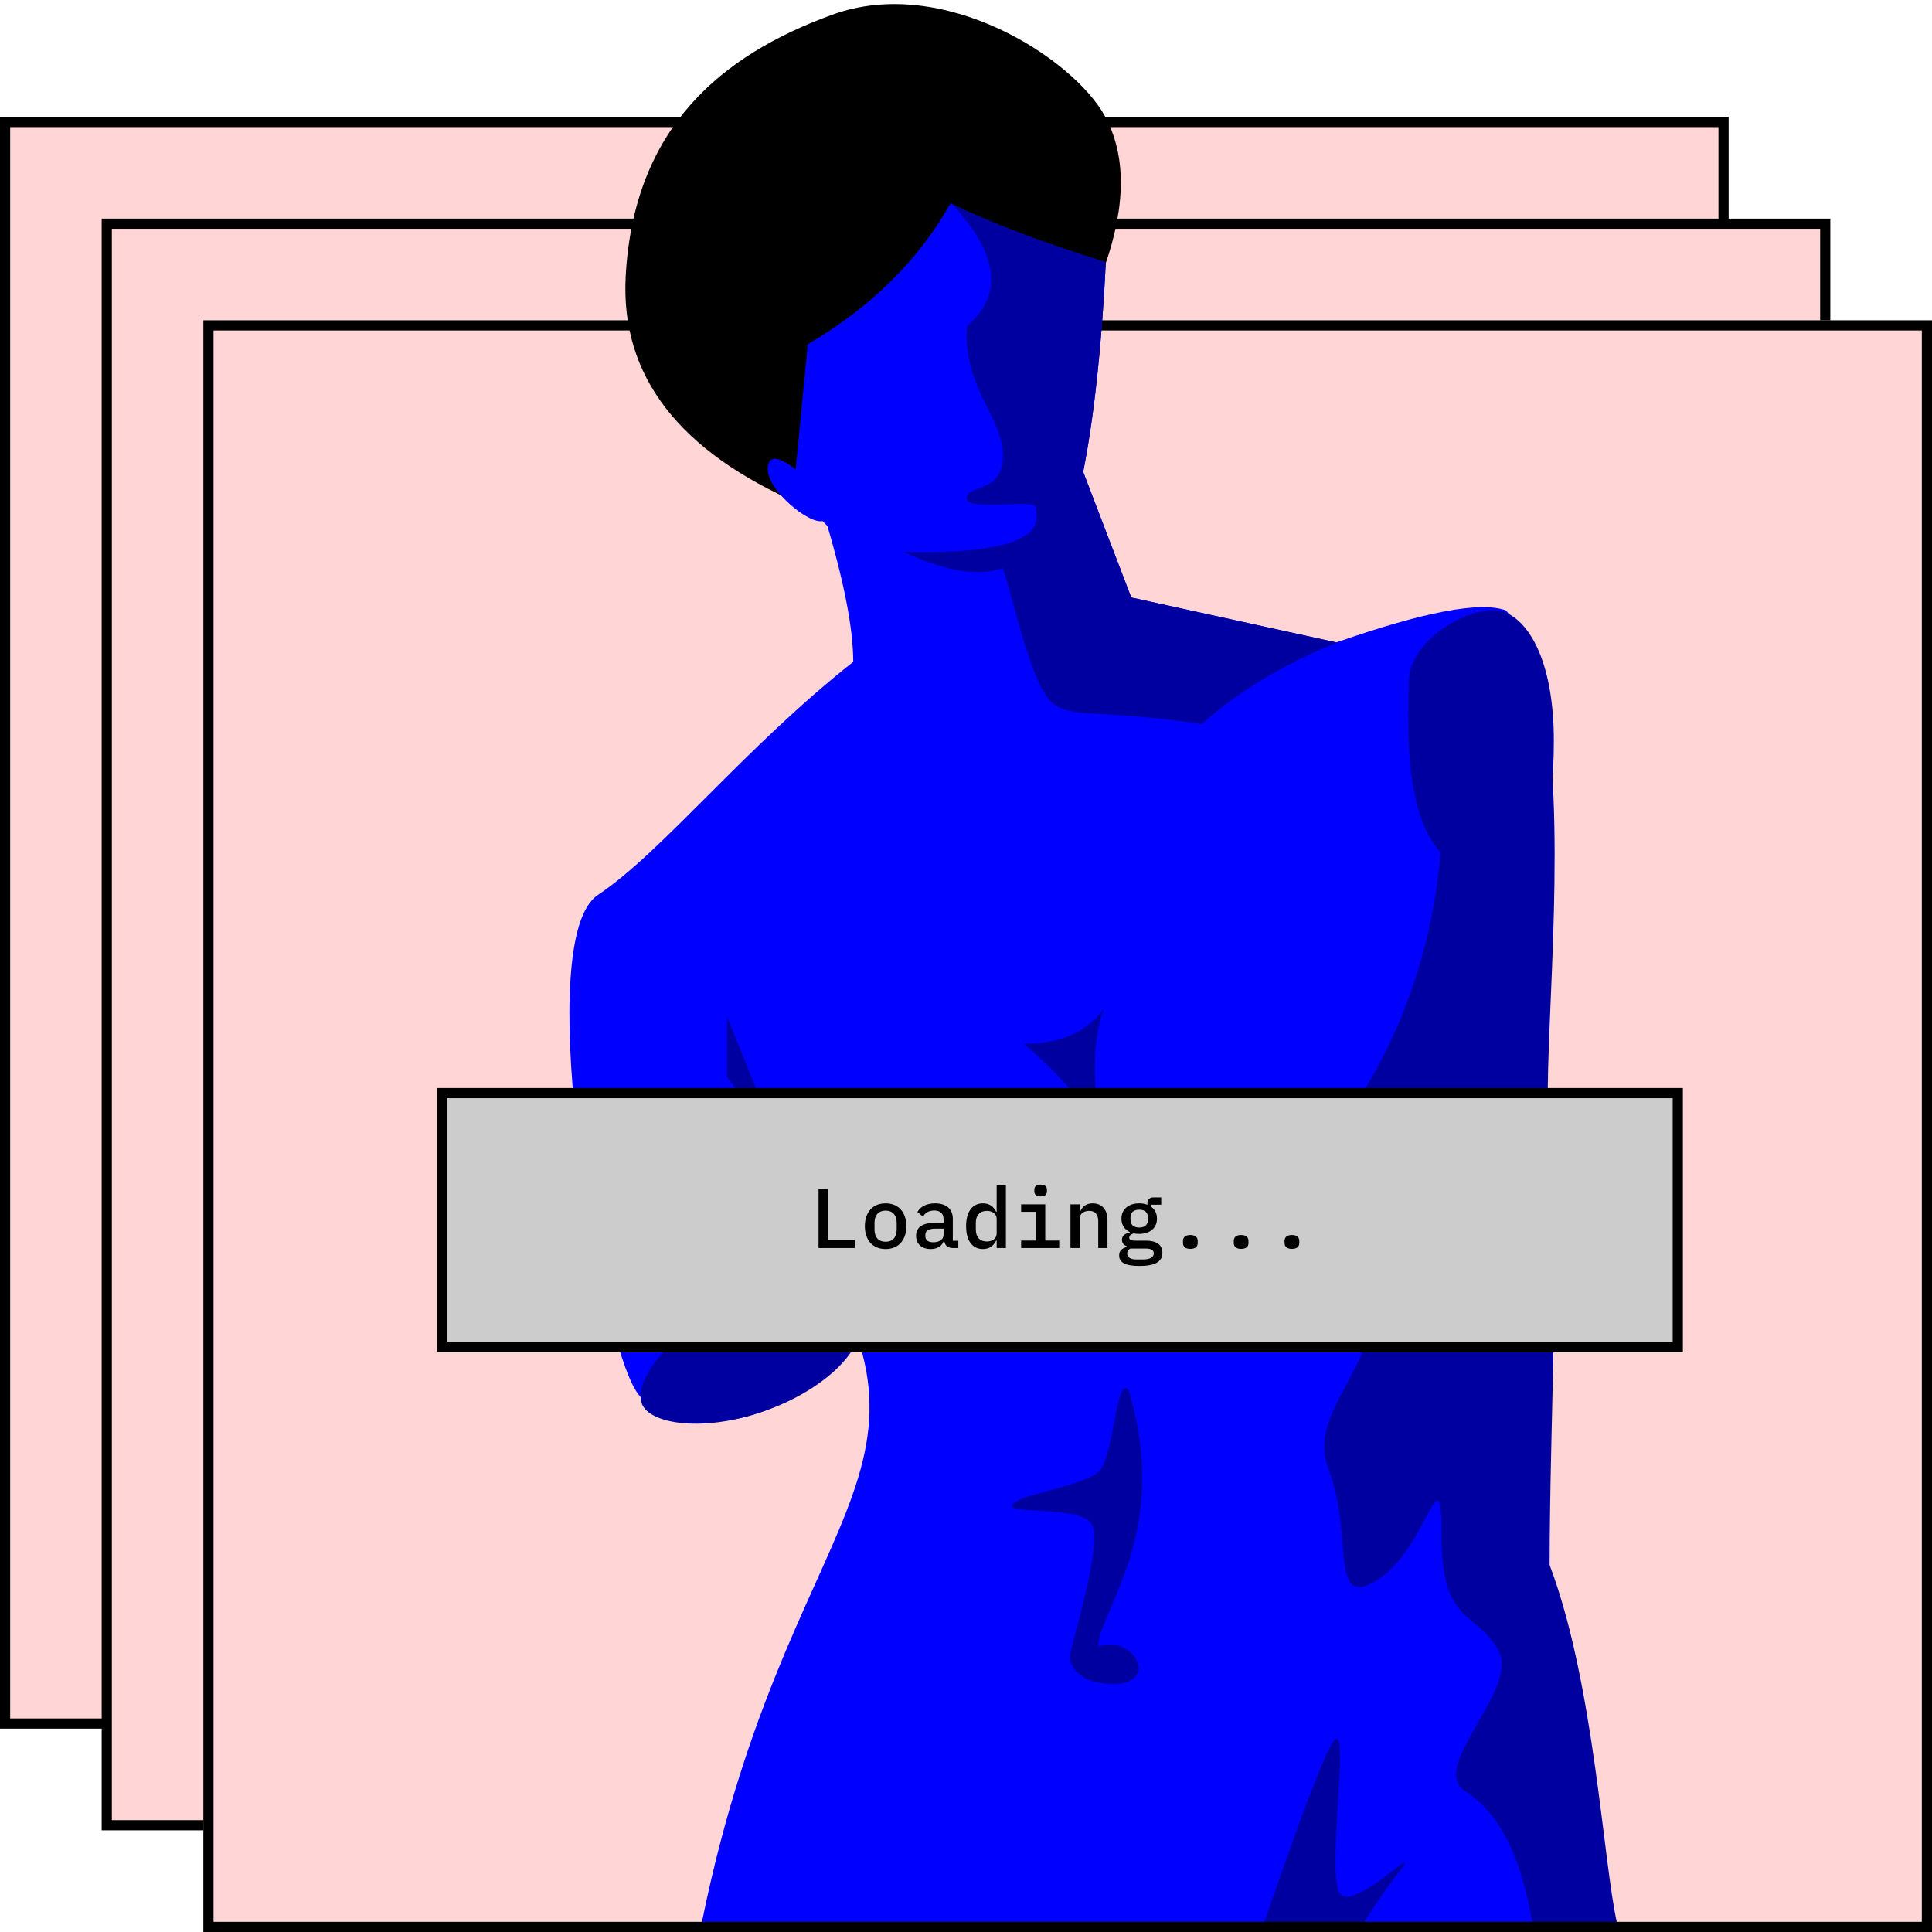 <?xml version="1.0" encoding="UTF-8"?>
<svg width="380px" height="380px" viewBox="0 0 380 380" version="1.1" xmlns="http://www.w3.org/2000/svg" xmlns:xlink="http://www.w3.org/1999/xlink">
    <!-- Generator: Sketch 50.2 (55047) - http://www.bohemiancoding.com/sketch -->
    <title>covers</title>
    <desc>Created with Sketch.</desc>
    <defs>
        <rect id="path-1" x="0" y="0" width="340" height="317"></rect>
    </defs>
    <g id="Page-1" stroke="none" stroke-width="1" fill="none" fill-rule="evenodd">
        <g id="illustrations" transform="translate(-823, -116)">
            <g id="covers" transform="translate(823, 116)">
                <rect id="Rectangle-8" stroke="#000000" stroke-width="2" fill="#FFD5D5" x="1" y="24" width="338" height="315"></rect>
                <rect id="Rectangle-8" stroke="#000000" stroke-width="2" fill="#FFD5D5" x="21" y="44" width="338" height="315"></rect>
                <g id="Group-5" transform="translate(40, 63)">
                    <mask id="mask-2" fill="white">
                        <use xlink:href="#path-1"></use>
                    </mask>
                    <use id="Rectangle-8" fill="#FFD5D5" xlink:href="#path-1"></use>
                    <path d="M122.279,38.907 C125.974,51.161 127.821,60.586 127.821,67.181 C106.322,84.142 90.303,104.564 77.586,113.035 C64.869,121.507 76.8,193.875 84.421,209.373 C92.042,224.871 125.477,213.44 127.821,197.689 C143.111,237.458 99.086,249.947 91.528,365.704 C91.528,377.179 101.639,377.179 108.928,383.078 C139.337,359.328 213.808,340.582 277.691,315.562 C274.883,304.327 273.359,268.674 264.396,244.986 C264.396,217.471 266.684,174.438 264.396,159.443 C262.107,144.447 272.003,75.024 256.204,57.064 C251.235,55.218 240.12,57.315 222.856,63.354 L182.509,54.519 L172.736,29 L122.279,38.907 Z" id="Path-123" fill="#0000FF" mask="url(#mask-2)"></path>
                    <path d="M199,343.779 C212.138,304.206 219.893,282.786 222.263,279.516 C225.838,274.584 220.591,306.542 223.72,309.655 C226.848,312.768 241.677,297.144 234.455,306.093 C225.141,318.463 220.877,328.448 221.663,336.047 C214.009,338.659 206.425,341.231 199,343.779 Z" id="Combined-Shape" fill="#0000A0" mask="url(#mask-2)"></path>
                    <path d="M264.79,83 C267.668,110.614 263.163,148.626 264.786,159.261 C267.075,174.257 264.786,217.289 264.786,244.804 C273.646,268.221 275.336,303.724 278.083,315.379 L262.221,321.398 C260.456,304.79 255.796,294.11 248.242,289.357 C240.688,284.605 259.197,269.136 254.623,261.407 C250.048,253.679 243.532,256.454 243.532,239.113 C243.532,221.772 240.749,241.506 230.992,247.703 C221.236,253.899 226.343,239.113 221.31,225.97 C216.277,212.826 235.756,204.466 231.053,177.846 C211.666,183.264 187.506,180.025 184,166.845 C190.488,170.159 211.518,167.71 218.911,162.628 C226.304,157.546 242.057,133.025 243.532,101.335 C249.332,96.579 256.418,90.467 264.79,83 Z" id="Combined-Shape" fill="#0000A0" mask="url(#mask-2)"></path>
                </g>
                <rect id="Rectangle-8" stroke="#000000" stroke-width="2" x="41" y="64" width="338" height="315"></rect>
                <path d="M157.607,99.232 C133.536,88.856 122.022,73.904 123.065,54.376 C124.63,25.083 141.885,10.836 163.715,2.888 C185.546,-5.06 211.126,11.466 217.342,22.882 C221.486,30.492 221.486,40.268 217.342,52.211 L157.607,99.232 Z" id="Path-122" fill="#000000"></path>
                <path d="M156.499,92.308 L158.885,67.718 C171.295,60.441 180.654,51.201 186.961,40 C194.892,43.878 205.072,47.745 217.502,51.601 C215.415,93.44 209.2,116.918 198.858,122.037 C190.587,126.129 176.806,118.294 161.791,102.481 C159.034,103.127 151,96.42 151,92.308 C151,89.566 152.833,89.566 156.499,92.308 Z" id="Path-120" fill="#0000FF"></path>
                <path d="M126.221,276.047 C127.714,280.143 138.547,281.877 150.985,277.315 C163.424,272.754 170.275,264.479 168.8,260.432 C167.325,256.384 157.373,252.365 144.089,257.237 C130.806,262.109 124.728,271.95 126.221,276.047 Z" id="Path-124" fill="#0000A0"></path>
                <path d="M289.08,171.293 C302.863,175.373 305.618,160.547 305.618,145.689 C305.618,130.83 301.136,122.378 295.871,120.354 C290.605,118.33 277.075,125.268 277.075,134.143 C277.075,143.017 275.296,167.213 289.08,171.293 Z" id="Path-124-Copy" fill="#0000A0"></path>
                <path d="M143,200 L143,211.875 L152.542,224.234 C160.887,251.082 170.083,264.505 180.131,264.505 C202.182,264.505 214.765,245.979 214.765,233.468 C197.17,252.078 178.882,256.366 169.698,251.881 C163.576,248.891 159.334,243.073 156.974,234.426" id="Path-125" fill="#0000A0"></path>
                <path d="M222.024,273.626 C219.669,269.494 219.029,287.077 216.006,289.572 C212.983,292.067 201.299,294.05 199.967,295.278 C194.787,298.227 211.986,295.835 214.609,299.593 C217.232,303.352 210.441,323.842 210.441,325.806 C210.441,327.77 212.255,330.293 216.006,330.946 C219.756,331.598 222.725,331.272 223.796,328.966 C224.867,326.661 221.187,322.107 216.006,323.842 C216.006,317.063 230.47,301.355 222.024,273.626 Z" id="Path-126" fill="#0000A0"></path>
                <path d="M201.383,205.307 C208.568,205.307 213.793,203.018 217.055,198.439 C214.766,205.307 214.766,213.812 217.055,224.967 C214.631,218.65 209.407,212.097 201.383,205.307 Z" id="Path-129" fill="#0000A0"></path>
                <path d="M263.809,126.023 C252.698,130.479 243.562,135.942 236.398,142.411 C215.86,139.389 211.115,141.397 207.138,138.375 C203.161,135.353 200.108,120.985 197.253,111.724 C192.524,113.465 186.023,112.411 177.749,108.56 C196.923,108.952 205.559,106.143 203.655,100.132 C205.222,97.699 190.159,100.808 190.159,98.054 C190.159,95.146 197.253,97.225 197.253,89.615 C197.253,82.005 189.45,76.473 190.159,64.145 C197.382,58.08 196.424,50.084 187.286,40.158 C195.169,43.983 205.241,47.797 217.502,51.601 C216.672,68.247 215.188,81.987 213.051,92.821 L222.509,117.519 L262.856,126.354 C263.176,126.242 263.493,126.132 263.809,126.023 Z" id="Combined-Shape" fill="#0000A0"></path>
                <rect id="Rectangle-36" stroke="#000000" stroke-width="2" fill="#CCCCCC" x="87" y="215" width="243" height="50"></rect>
                <path d="M168.159,245.47 L161,245.47 L161,233.849 L162.865,233.849 L162.865,243.905 L168.159,243.905 L168.159,245.47 Z M174.186,245.67 C171.656,245.67 170.107,243.922 170.107,241.175 C170.107,238.428 171.656,236.68 174.186,236.68 C176.717,236.68 178.265,238.428 178.265,241.175 C178.265,243.922 176.717,245.67 174.186,245.67 Z M174.186,244.238 C175.502,244.238 176.367,243.422 176.367,241.824 L176.367,240.525 C176.367,238.927 175.502,238.111 174.186,238.111 C172.871,238.111 172.005,238.927 172.005,240.525 L172.005,241.824 C172.005,243.422 172.871,244.238 174.186,244.238 Z M188.488,245.47 L187.373,245.47 C186.34,245.47 185.824,244.888 185.724,244.022 L185.641,244.022 C185.308,245.054 184.409,245.67 183.06,245.67 C181.312,245.67 180.18,244.688 180.18,243.073 C180.18,241.408 181.395,240.509 183.943,240.509 L185.591,240.509 L185.591,239.843 C185.591,238.694 184.975,238.095 183.743,238.095 C182.644,238.095 181.995,238.561 181.529,239.277 L180.446,238.394 C180.929,237.462 182.095,236.68 183.909,236.68 C186.074,236.68 187.406,237.762 187.406,239.726 L187.406,244.039 L188.488,244.039 L188.488,245.47 Z M183.576,244.338 C184.742,244.338 185.591,243.755 185.591,242.906 L185.591,241.658 L183.976,241.658 C182.644,241.658 182.011,242.074 182.011,242.84 L182.011,243.173 C182.011,243.939 182.611,244.338 183.576,244.338 Z M196.03,245.47 L196.03,244.005 L195.93,244.005 C195.431,245.037 194.598,245.67 193.333,245.67 C191.318,245.67 190.02,244.122 190.02,241.175 C190.02,238.228 191.318,236.68 193.333,236.68 C194.598,236.68 195.431,237.312 195.93,238.344 L196.03,238.344 L196.03,233.15 L197.845,233.15 L197.845,245.47 L196.03,245.47 Z M194.082,244.188 C195.131,244.188 196.03,243.656 196.03,242.607 L196.03,239.743 C196.03,238.694 195.131,238.161 194.082,238.161 C192.717,238.161 191.934,239.077 191.934,240.476 L191.934,241.874 C191.934,243.273 192.717,244.188 194.082,244.188 Z M204.688,235.314 C203.772,235.314 203.439,234.881 203.439,234.332 L203.439,233.982 C203.439,233.433 203.772,233 204.671,233 C205.587,233 205.92,233.433 205.92,233.982 L205.92,234.332 C205.92,234.881 205.587,235.314 204.688,235.314 Z M200.842,245.47 L200.842,244.005 L203.772,244.005 L203.772,238.344 L200.842,238.344 L200.842,236.879 L205.587,236.879 L205.587,244.005 L208.334,244.005 L208.334,245.47 L200.842,245.47 Z M212.363,245.47 L210.548,245.47 L210.548,236.879 L212.363,236.879 L212.363,238.344 L212.446,238.344 C212.813,237.445 213.512,236.68 214.927,236.68 C216.659,236.68 217.824,237.862 217.824,239.943 L217.824,245.47 L216.009,245.47 L216.009,240.209 C216.009,238.844 215.393,238.161 214.228,238.161 C213.296,238.161 212.363,238.644 212.363,239.643 L212.363,245.47 Z M228.63,246.403 C228.63,248.168 227.148,249 224.118,249 C221.154,249 220.122,248.217 220.122,246.935 C220.122,246.003 220.671,245.52 221.62,245.271 L221.62,245.104 C221.037,244.888 220.671,244.505 220.671,243.855 C220.671,243.006 221.32,242.623 222.22,242.407 L222.22,242.324 C221.187,241.841 220.571,240.925 220.571,239.693 C220.571,237.862 221.953,236.68 224.068,236.68 C224.667,236.68 225.216,236.779 225.683,236.963 L225.683,236.68 C225.683,236.014 226.066,235.514 226.831,235.514 L228.396,235.514 L228.396,236.946 L226.399,236.946 L226.399,237.345 C227.148,237.862 227.564,238.661 227.564,239.693 C227.564,241.524 226.182,242.69 224.068,242.69 C223.685,242.69 223.335,242.657 223.002,242.59 C222.602,242.69 222.103,242.956 222.103,243.422 C222.103,243.955 222.686,244.022 223.435,244.022 L225.366,244.022 C227.681,244.022 228.63,244.988 228.63,246.403 Z M226.931,246.519 C226.931,245.937 226.532,245.57 225.316,245.57 L222.336,245.57 C221.92,245.77 221.703,246.086 221.703,246.536 C221.703,247.185 222.203,247.718 223.468,247.718 L224.817,247.718 C226.182,247.718 226.931,247.302 226.931,246.519 Z M224.068,241.441 C225.233,241.441 225.783,240.825 225.783,239.909 L225.783,239.46 C225.783,238.544 225.233,237.928 224.068,237.928 C222.902,237.928 222.353,238.544 222.353,239.46 L222.353,239.909 C222.353,240.825 222.902,241.441 224.068,241.441 Z M234.124,245.637 C233.075,245.637 232.675,245.121 232.675,244.488 L232.675,244.055 C232.675,243.422 233.075,242.906 234.124,242.906 C235.173,242.906 235.572,243.422 235.572,244.055 L235.572,244.488 C235.572,245.121 235.173,245.637 234.124,245.637 Z M244.113,245.637 C243.065,245.637 242.665,245.121 242.665,244.488 L242.665,244.055 C242.665,243.422 243.065,242.906 244.113,242.906 C245.162,242.906 245.562,243.422 245.562,244.055 L245.562,244.488 C245.562,245.121 245.162,245.637 244.113,245.637 Z M254.103,245.637 C253.054,245.637 252.655,245.121 252.655,244.488 L252.655,244.055 C252.655,243.422 253.054,242.906 254.103,242.906 C255.152,242.906 255.552,243.422 255.552,244.055 L255.552,244.488 C255.552,245.121 255.152,245.637 254.103,245.637 Z" id="Loading..." fill="#000000"></path>
            </g>
        </g>
    </g>
</svg>